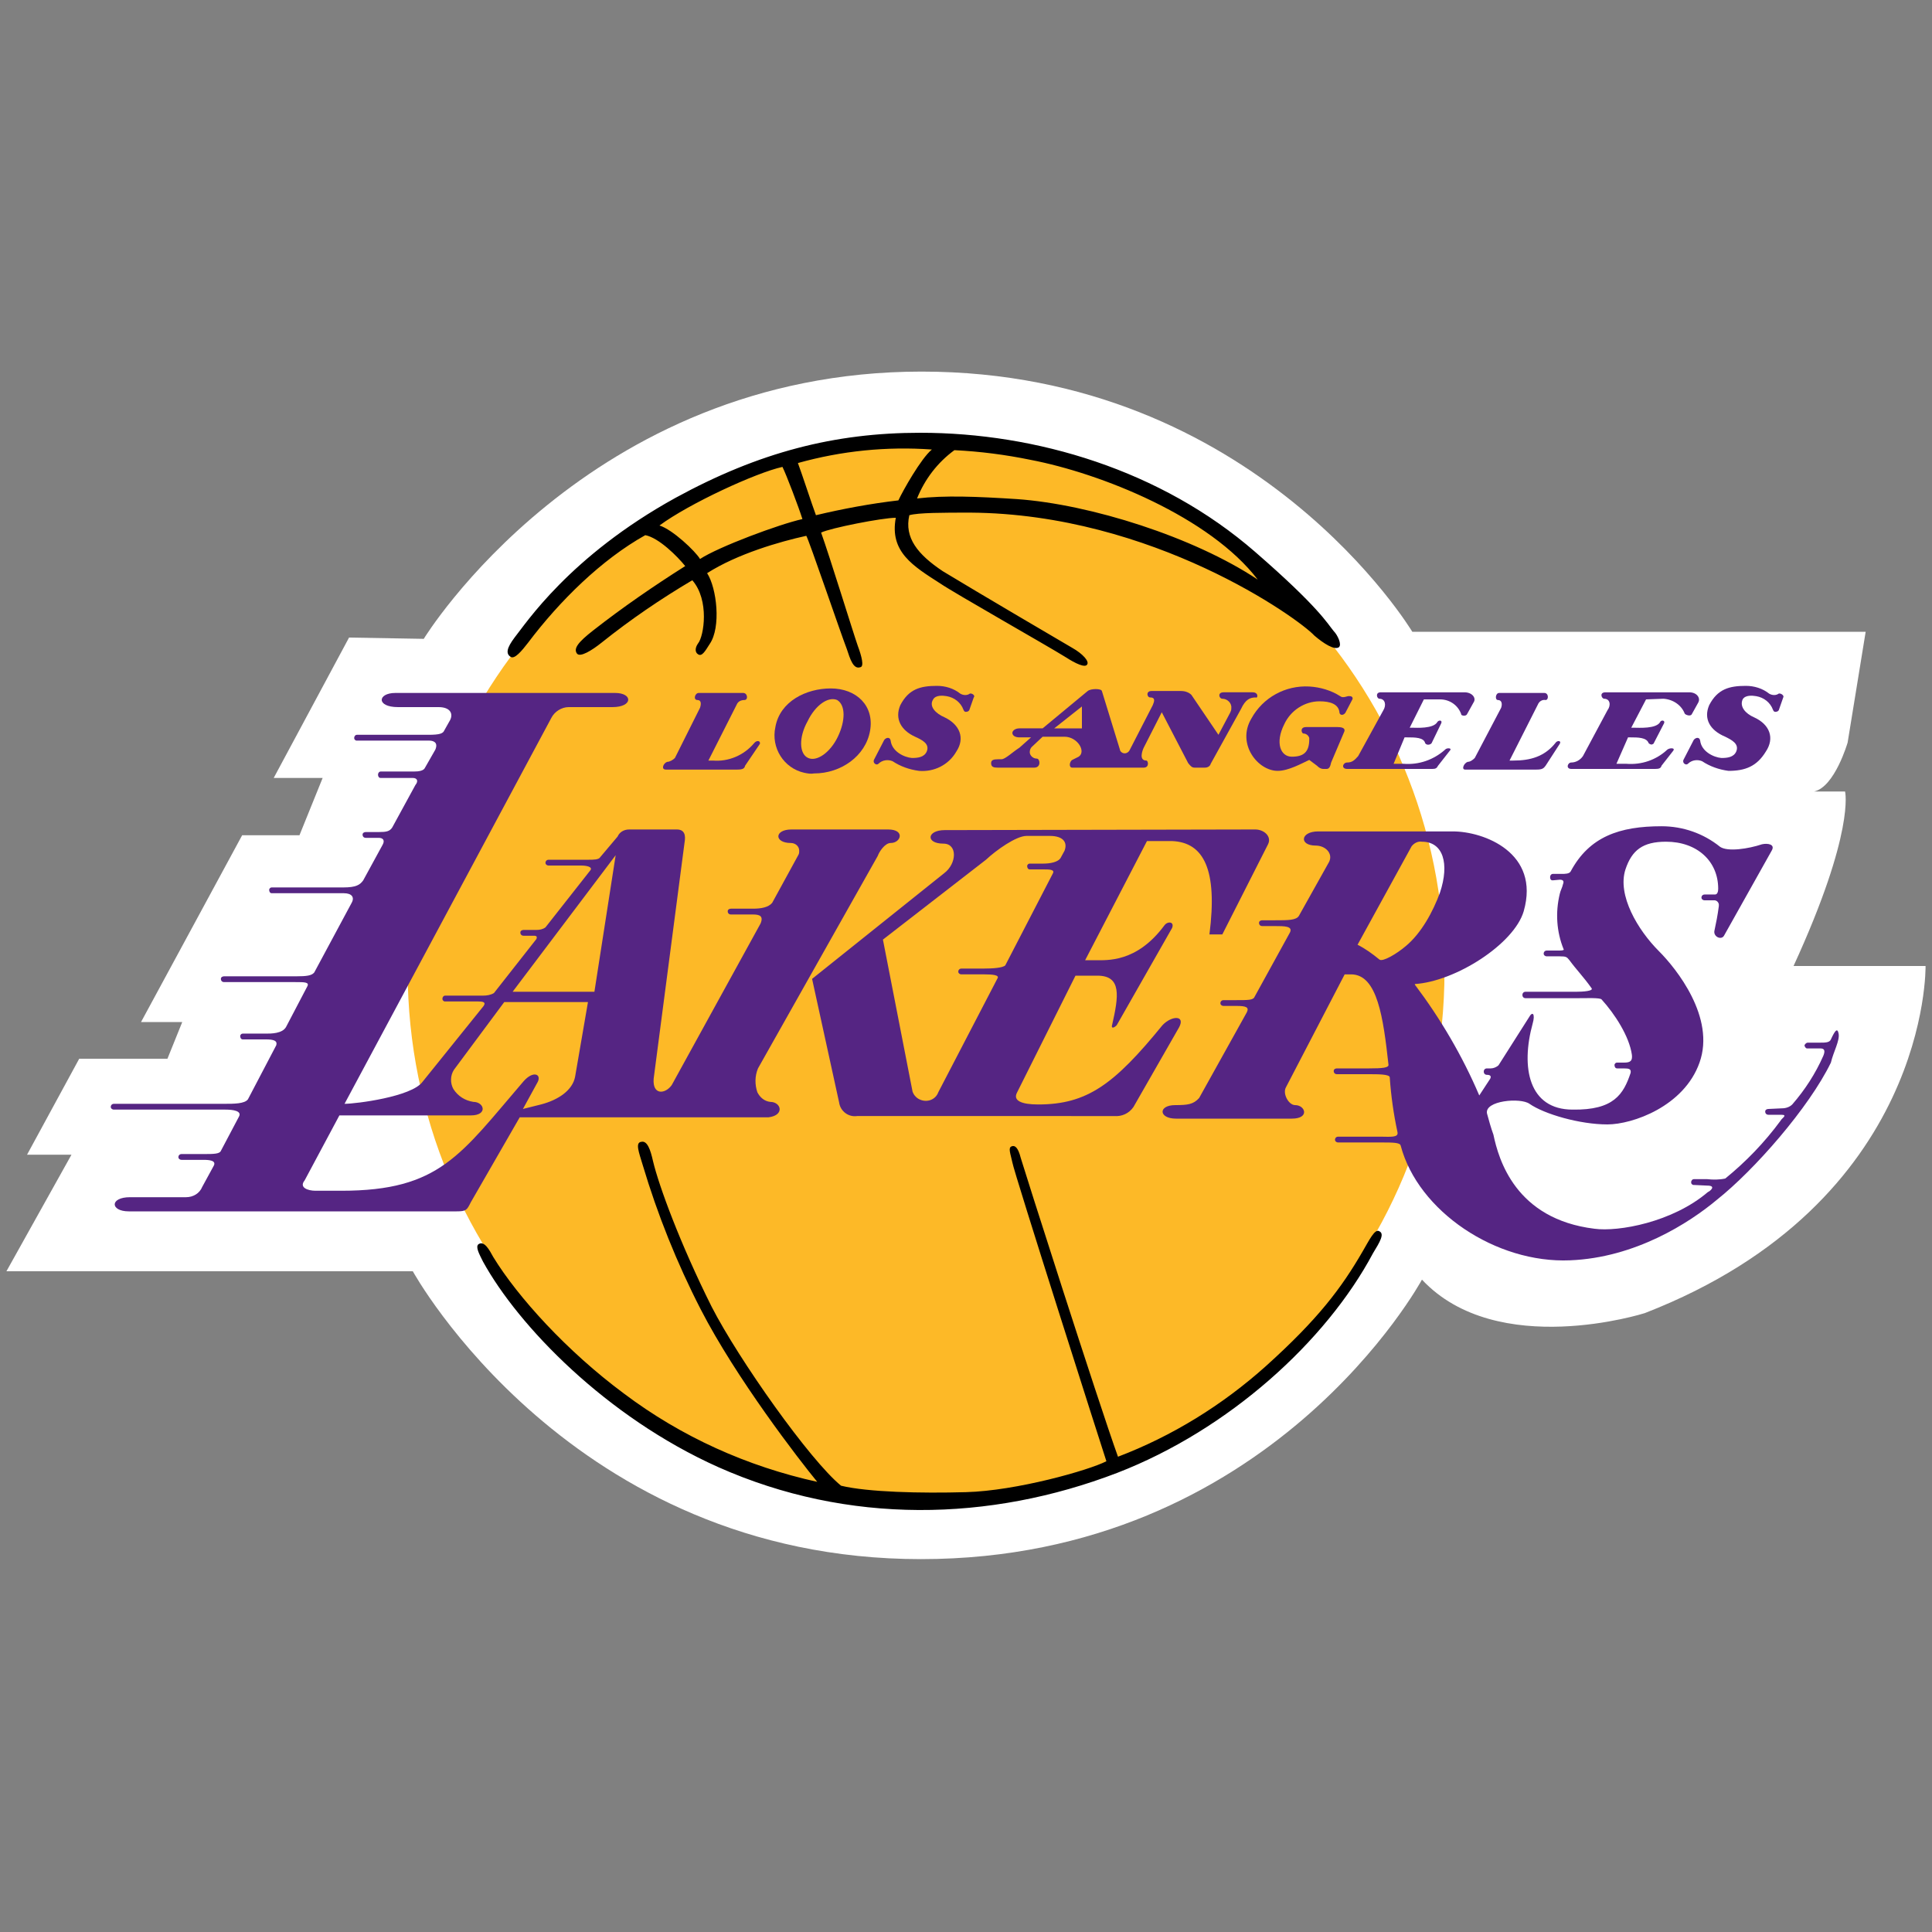<?xml version="1.0" encoding="utf-8"?>
<!-- Generator: Adobe Illustrator 23.0.6, SVG Export Plug-In . SVG Version: 6.00 Build 0)  -->
<svg version="1.1"
	 id="Layer_1" xmlns:cc="http://creativecommons.org/ns#" xmlns:dc="http://purl.org/dc/elements/1.1/" xmlns:rdf="http://www.w3.org/1999/02/22-rdf-syntax-ns#"
	 xmlns="http://www.w3.org/2000/svg" xmlns:xlink="http://www.w3.org/1999/xlink" x="0px" y="0px" viewBox="0 0 300 300"
	 style="enable-background:new 0 0 300 300;" xml:space="preserve">
<rect x="0" y="0" width="300" height="300" fill="#808080" stroke="none"/>
<style type="text/css">
	.st0{fill:#FFFFFF;}
	.st1{fill:#FDB927;}
	.st2{fill:#552583;}
</style>
<g>
	<path class="st0" d="M65.8,99.2c0,0,25.3-41.5,77.3-41.5s76.2,40.4,76.2,40.4h70.4l-2.8,17.2c0,0-2,6.9-5.2,7.6h4.8
		c0,0,1.6,6.2-8,27.1H299c0,0,0.7,36.7-43.6,53.9c0,0-22.9,7.3-34.6-5.2c0,0-23.4,43.4-77.8,43.4s-78.9-44.7-78.9-44.7H1l10.1-18.1
		H4.2l8.1-14.9H26l2.3-5.7h-6.4l15.7-29h8.9l3.6-8.9h-7.6l11.7-21.8L65.8,99.2z"/>
	<path class="st1" d="M143.8,232.5c44.4,0,80.5-36.5,80.5-81.7c0-45-36.1-81.6-80.5-81.6s-80.5,36.5-80.5,81.6
		C63.4,196,99.4,232.5,143.8,232.5z"/>
	<path class="st2" d="M152.7,150.4h-3.4c-0.3,0-0.5,0.2-0.5,0.5c0,0.2,0.2,0.4,0.5,0.4h3.6c1.2,0,2.3,0.1,2,0.6l-9.2,17.7
		c-0.4,1.1-1.6,1.6-2.7,1.2c-0.6-0.2-1.1-0.7-1.3-1.3l-4.6-23.6l16-12.4c1.6-1.5,4.7-3.7,6.3-3.7h3.6c2.1,0,2.8,1,2.3,2.3l-0.6,1.1
		c-0.4,0.7-1.7,0.9-2.7,0.9h-2.1c-0.2,0-0.3,0.1-0.4,0.3c0,0,0,0.1,0,0.1c0,0.2,0.1,0.5,0.4,0.5h2.1c0.9,0,1.8,0,1.5,0.6l-7.4,14.3
		C155.7,150.3,154.1,150.4,152.7,150.4z M180.5,159.2c-7.5,9.2-11.7,12.3-19.3,12.3c-2.6,0-3.9-0.6-3.3-1.8l9.1-18.2h3.4
		c3.8,0,3.3,3.2,2.3,7.6c-0.2,0.6,0.2,0.6,0.7,0.1l8.6-15.1c0.4-1-0.7-1.1-1.2-0.4c-4.3,5.8-8.9,5.4-10.8,5.4h-1.5l9.6-18.5h3.9
		c4.9,0.2,7.1,4.4,5.8,14.5h2l7.1-14c0.6-1.2-0.6-2.3-2-2.3l-48.2,0.1c-2.8,0-3,2.1-0.2,2.1c2.2,0,2.1,3.1,0.1,4.6l-20.5,16.4
		l4.2,19.2c0.2,1.4,1.5,2.3,2.8,2.1H173c1.2,0.1,2.3-0.4,3-1.4l7.1-12.4C184.1,157.6,181.9,157.7,180.5,159.2z"/>
	<path class="st2" d="M92.3,154H79.6l16-21.2L92.3,154z M89.3,167.2c-0.4,2.1-2.6,3.6-5.3,4.3l-2.8,0.7l2.3-4.2
		c0.6-1.2-0.7-1.8-2.2-0.1c-9.8,11.4-13,17-28.3,17H49c-1.2,0-2.6-0.5-1.7-1.6l5.4-10.1h20.4c2.7,0,2.1-2.1,0.4-2.1
		c-1.3-0.2-2.4-0.9-3.1-2c-0.5-0.9-0.5-2.1,0.1-3l7.8-10.5h13L89.3,167.2z M119.6,171.1c-0.9-0.1-1.6-0.7-2-1.5
		c-0.4-1.2-0.4-2.5,0.1-3.7l18.6-33c0.2-0.6,1.1-2,2-2c1.6,0,2.3-2.1-0.4-2.1h-15c-2.7,0-2.7,2.1-0.1,2.1c0.7,0,1.3,0.5,1.3,1.2
		c0,0.2,0,0.4-0.1,0.6l-4.1,7.5c-0.6,0.7-1.7,0.9-3,0.9h-3.4c-0.2,0-0.5,0.1-0.5,0.4c0,0.3,0.2,0.5,0.5,0.5h3.4c1,0,1.7,0.2,1.2,1.4
		l-13.8,25.1c-1,1.4-3,1.6-2.8-1l4.8-36.7c0.2-1.1,0-2-1.2-2h-7.4c-0.8,0-1.5,0.4-1.8,1.1l-2.7,3.2c-0.2,0.4-1.1,0.4-1.8,0.4h-6.2
		c-0.3,0-0.5,0.2-0.5,0.5c0,0.2,0.2,0.4,0.5,0.4h5c0.9,0,1.8,0.2,1.5,0.7l-7,8.9c-0.4,0.3-0.9,0.4-1.4,0.4h-2
		c-0.2,0-0.5,0.1-0.5,0.4c0,0.3,0.2,0.5,0.5,0.5h1.6c0.5,0,0.5,0.2,0.4,0.5l-6.6,8.4c-0.5,0.3-1.1,0.4-1.7,0.4h-5.9
		c-0.2,0-0.4,0.2-0.4,0.5c0,0.2,0.1,0.3,0.3,0.4c0,0,0.1,0,0.1,0h5c0.9,0,1.4,0.1,1,0.7l-9.5,11.8c-1.7,2.3-10.3,3.4-12.1,3.4
		l32.1-59.9c0.5-1,1.6-1.7,2.7-1.7h6.8c3.2,0,3.2-2.2,0.4-2.2H61.4c-2.8,0-3,2.2,0.4,2.2h6.3c1.8,0,2.3,1,1.8,2l-0.9,1.6
		c-0.2,0.5-0.7,0.7-2.5,0.7H55.4c-0.2,0-0.4,0.2-0.4,0.5c0,0.2,0.1,0.3,0.3,0.4c0,0,0.1,0,0.1,0h11.2c0.6,0,1.5,0.2,1,1.4l-1.6,2.8
		c-0.2,0.5-1,0.6-1.7,0.6h-5.2c-0.2,0-0.4,0.2-0.4,0.5c0,0.2,0.1,0.5,0.4,0.5h5c0.7,0,0.9,0.5,0.4,1.1l-3.6,6.6
		c-0.4,0.6-0.9,0.7-2.1,0.7h-2c-0.2,0-0.5,0.1-0.5,0.4c0,0.3,0.2,0.5,0.5,0.5h2c0.7,0,1,0.4,0.6,1.1l-3,5.5
		c-0.5,0.7-1.1,1.1-3.1,1.1H42.2c-0.2,0-0.3,0.1-0.4,0.3c0,0,0,0.1,0,0.1c0,0.2,0.1,0.5,0.4,0.5h11.2c1.2,0,1.7,0.6,1.2,1.5
		l-5.8,10.8c-0.4,0.5-1.2,0.6-2.8,0.6H34.8c-0.2,0-0.5,0.1-0.5,0.4c0,0.3,0.2,0.5,0.5,0.5h11.1c1.4,0,2.2,0,1.8,0.7l-3.3,6.3
		c-0.6,1-2.3,1-3.1,1h-3.6c-0.2,0-0.3,0.1-0.4,0.3c0,0,0,0.1,0,0.1c0,0.2,0.1,0.5,0.4,0.5h3.6c1.2,0,1.8,0.2,1.6,0.9l-4.4,8.4
		c-0.5,0.7-2.2,0.7-3.6,0.7H17.7c-0.3,0-0.5,0.2-0.5,0.5c0,0.2,0.2,0.4,0.5,0.4H35c1.2,0,2.6,0.2,2.1,1.1l-2.8,5.3
		c-0.2,0.5-1.2,0.5-2.7,0.5h-3.4c-0.3,0-0.5,0.2-0.5,0.5c0,0.2,0.2,0.4,0.5,0.4h3.4c0.9,0,2,0.1,1.6,0.9l-1.8,3.3
		c-0.4,1-1.4,1.6-2.5,1.6h-8.7c-3.2,0-3.1,2.2-0.2,2.2h50.9c1.5,0,1.6-0.2,2.2-1.4l7.6-13.2h38.6
		C121.9,173.2,121.3,171.1,119.6,171.1z"/>
	<path class="st2" d="M218.3,146.9c-1.4,1.2-3.6,2.5-4.1,2.1c-1.1-0.9-2.2-1.7-3.4-2.3l8.4-15.3c0.4-0.5,1-0.8,1.6-0.7
		c3.3,0,4.3,3.4,2.8,7.9C222.5,141.6,220.7,144.9,218.3,146.9z M285.5,160.5c-0.2-1-0.6-0.4-1.2,0.9c-0.2,0.5-0.9,0.5-1.6,0.5h-2
		c-0.2,0-0.4,0.2-0.5,0.4c0,0.2,0.2,0.5,0.4,0.5c0,0,0.1,0,0.1,0h2c0.7,0,0.7,0.5,0.4,1.2c-1.2,2.7-2.8,5.2-4.8,7.5
		c-0.4,0.4-1,0.6-1.6,0.6l-2.1,0.1c-0.2,0-0.5,0.1-0.5,0.4c0,0.3,0.2,0.5,0.5,0.5h2c1.1,0,0,0.6-0.1,0.9c-2.5,3.4-5.4,6.4-8.6,9
		c-0.9,0.2-1.9,0.2-2.8,0.1h-2.1c-0.2,0-0.4,0.2-0.4,0.5c0,0.2,0.1,0.3,0.3,0.4c0,0,0.1,0,0.1,0l2.1,0.1c1.5,0,0.4,0.9,0.1,1
		c-5.5,4.7-13.9,6.2-17.6,5.7c-12.3-1.5-14.9-10.8-15.7-14.6c-0.4-1.1-0.7-2.2-1-3.3c-0.4-2,5.2-2.5,6.6-1.5
		c2.3,1.6,7.8,3.2,12.1,3.2c3.9,0,11.9-2.8,14.3-9.6c2.5-7-3.6-14.6-6.3-17.3c-3.3-3.3-6.5-8.7-5.2-12.7c1-3,2.7-4.3,6.3-4.3
		c4.8,0,8.1,3,8.1,7.3c0,0.4-0.1,0.9-0.5,0.9h-1.6c-0.3,0-0.5,0.2-0.5,0.5c0,0.2,0.2,0.4,0.5,0.4h1.5c0.3,0,0.6,0.2,0.7,0.6
		c0,0.1,0,0.2,0,0.3c-0.2,1.5-0.4,2.5-0.7,3.9c-0.1,0.9,1.1,1.4,1.5,0.7l7.4-13.2c0.6-1-0.6-1.2-1.5-1c-2.1,0.7-5.3,1.2-6.5,0.4
		c-2.6-2.1-5.8-3.2-9.1-3.2c-6.5,0-11.2,1.6-14.1,7c-0.2,0.4-0.9,0.4-1.4,0.4h-1.4c-0.2,0-0.4,0.2-0.4,0.5s0.1,0.5,0.4,0.5l1.1-0.1
		c0.5,0,0.7,0.2,0.5,0.7c-0.1,0.5-0.4,1-0.5,1.5c-0.7,2.9-0.5,5.9,0.6,8.6c0.1,0.1-0.1,0.2-0.6,0.2h-2c-0.3,0-0.5,0.2-0.5,0.5
		c0,0.2,0.2,0.4,0.5,0.4h2c1,0,1.1,0.1,1.5,0.6c1.1,1.5,2.2,2.6,3.4,4.3c0.5,0.5-1.4,0.6-2.3,0.6h-7.9c-0.3,0-0.5,0.2-0.5,0.5
		c0,0.3,0.2,0.5,0.5,0.5c0,0,0,0,0,0h8c1.4,0,3.6-0.1,3.8,0.2c2,2.2,4.3,5.7,4.7,8.6c0.1,0.9-0.2,1.2-1.2,1.2h-1.1
		c-0.2,0-0.3,0.1-0.4,0.3c0,0,0,0.1,0,0.1c0,0.2,0.1,0.5,0.4,0.5h1c0.9,0,1.2,0.1,1.1,0.7c-1.1,3.3-2.6,5.8-9,5.7
		c-6.8,0-8.1-6.5-6.2-13.4c0.4-1.4,0-2-0.6-0.9l-4.7,7.4c-0.3,0.3-0.8,0.5-1.2,0.5h-0.6c-0.3,0-0.5,0.2-0.5,0.5
		c0,0.3,0.2,0.5,0.5,0.5c0,0,0,0,0,0c0.5,0,0.7,0.2,0.5,0.6l-1.7,2.6c-2.6-6.1-6-11.9-10-17.2v-0.1c6.3-0.4,15.4-6.2,16.9-11.3
		c2.6-9.1-6.2-12.4-11-12.4h-20.9c-2.8,0-3,2.2-0.4,2.2c1.5,0,2.7,1.2,2.1,2.5l-4.7,8.4c-0.4,0.7-1.7,0.7-3.7,0.7h-2
		c-0.2,0-0.5,0.1-0.5,0.4c0,0.3,0.2,0.5,0.5,0.5h2c1.4,0,2.8,0,2.3,1l-5.5,10c-0.2,0.5-1,0.5-2.8,0.5h-2c-0.3,0-0.5,0.2-0.5,0.5
		c0,0.2,0.2,0.4,0.5,0.4h2c1.5,0,2,0.2,1.6,1l-7.4,13.3c-0.9,1-1.8,1.1-3.7,1.1c-2.7,0-2.6,2.1,0.1,2.1h18c2.8,0,2.1-2.1,0.5-2.1
		c-1,0-2-1.8-1.4-2.8l9.1-17.5h1c4.1,0,5,6.8,5.8,14c0.1,0.5-0.9,0.6-3,0.6h-5c-0.2,0-0.5,0.1-0.5,0.4c0,0.3,0.2,0.5,0.5,0.5h5
		c1.4,0,3.2,0,3.2,0.5c0.2,2.9,0.6,5.7,1.2,8.5c0.2,0.9-1.2,0.7-2.7,0.7h-6.5c-0.3,0-0.5,0.2-0.5,0.5c0,0.2,0.2,0.4,0.5,0.4h6.5
		c2,0,3.1,0,3.2,0.5c2.7,10.2,14.8,18.3,26.3,17.8c10.1-0.4,18.5-5.8,22.8-9.4c5.8-4.6,14.3-14.3,17.7-21.3
		C284.7,163.3,285.7,161.6,285.5,160.5z"/>
	<path class="st2" d="M117.1,115.4c-1.6,1.9-4,2.9-6.4,2.7H110l4.4-8.7c0.2-0.5,0.7-0.7,1.2-0.7c0.6,0,0.5-1.1-0.2-1.1h-6.9
		c-0.6,0-0.9,1.1-0.2,1.1c0.6,0,0.6,0.6,0.4,1.2l-3.9,7.8c-0.3,0.3-0.8,0.6-1.2,0.6c-0.6,0.2-1,1.2-0.2,1.2h11.1
		c0.9,0,1.1-0.2,1.2-0.6l2.3-3.4C118.1,115,117.5,114.9,117.1,115.4z"/>
	<path class="st2" d="M150.6,107.7c-0.4,0.3-1,0.3-1.5,0c-1-0.8-2.3-1.2-3.6-1.2c-2.6,0-4.4,0.5-5.7,3c-0.9,2.1,0.1,3.9,2.3,4.9
		c1.1,0.5,2.3,1.1,1.8,2.3c-0.4,0.9-1.4,1-2.3,1c-1.2-0.1-3.1-1-3.3-2.7c-0.1-0.6-0.7-0.5-1-0.1l-1.6,3.1c-0.2,0.5,0.4,0.9,0.7,0.6
		c0.6-0.6,1.5-0.7,2.2-0.4c1.2,0.8,2.6,1.3,4.1,1.5c2.3,0.2,4.6-0.9,5.8-3c1.4-2.1,0.5-4.2-1.8-5.3c-1.4-0.6-2.5-1.7-1.8-2.8
		c0.4-0.7,1.5-0.6,2.1-0.5c1.2,0.2,2.2,1,2.6,2.1c0.1,0.3,0.3,0.4,0.6,0.3c0.1,0,0.2-0.1,0.3-0.2l0.7-2
		C151.5,108,150.9,107.6,150.6,107.7z"/>
	<path class="st2" d="M227.8,110.9l1-1.8c0.5-0.7-0.2-1.6-1.4-1.6h-13c-0.9,0-0.6,1-0.2,1c0.9,0,1.1,1,0.6,1.8l-3.9,7.1
		c-0.6,0.7-1,1-1.7,1c-0.7,0-1,1,0,1h13.2c0.5,0,0.7-0.1,0.9-0.5l1.8-2.3c0.5-0.5-0.5-0.5-0.7-0.2c-1.8,1.6-4.1,2.4-6.5,2.2h-1.5
		l1.7-4.1h0.4c1.2,0,2.6,0,2.8,0.9c0.2,0.3,0.6,0.3,0.9,0.1c0,0,0.1-0.1,0.1-0.1l1.5-3.1c0.2-0.5-0.4-0.5-0.6-0.2
		c-0.6,1.1-3.3,0.9-3.9,0.9h-0.4l2.2-4.4h2.5c1.5,0,2.8,0.9,3.3,2.3C226.8,111.1,227.6,111.3,227.8,110.9z"/>
	<path class="st2" d="M163.7,113.1l4.3-3.4v3.4H163.7z M194.5,107.5H190c-1,0-0.7,1-0.2,1c0.8,0,1.5,0.7,1.4,1.5
		c0,0.3-0.1,0.5-0.2,0.7l-1.8,3.4l-4.2-6.2c-0.4-0.4-1-0.6-1.6-0.6h-4.6c-0.9,0-0.7,1-0.2,1c0.9,0,0.6,0.7,0.4,1.2l-3.6,7
		c-0.2,0.4-0.7,0.6-1.1,0.4c-0.2-0.1-0.4-0.3-0.4-0.5l-2.8-9.1c-0.1-0.4-1.7-0.4-2.2,0l-7,5.8h-3.6c-0.7,0-1.1,0.4-1.1,0.7
		c0,0.4,0.4,0.7,1.1,0.7h1.8l-1.8,1.6c-1.1,0.7-2.2,1.8-2.8,1.8h-0.5c-0.7,0-1.1,0.1-1.1,0.6c0,0.6,0.4,0.7,1,0.7h5.7
		c1.1,0,0.9-1.4,0.4-1.4c-0.6,0-1.1-0.5-1.1-1c0-0.3,0.1-0.6,0.3-0.8l1.7-1.6h3.4c2,0,3.4,2.3,2.2,3.1l-1,0.5
		c-0.4,0.2-0.6,1.2,0,1.2h11.1c0.9,0,0.7-1.1,0.4-1.1c-1.2,0-0.6-1.6-0.4-2l2.8-5.5l4.1,7.9c0.4,0.5,0.6,0.7,1,0.7h1.6
		c0.4,0,0.8-0.2,0.9-0.6l4.7-8.5c0.7-1.5,1.4-1.8,2.3-1.8C195.3,108.5,195.5,107.5,194.5,107.5z"/>
	<path class="st2" d="M130.1,114.4c-1.2,2.5-3.3,3.9-4.6,3.3c-1.4-0.6-1.5-3.2-0.1-5.7c1.2-2.5,3.2-3.9,4.6-3.3
		C131.3,109.5,131.3,111.9,130.1,114.4z M129,106.9c-3.8,0-7.9,2-8.6,6c-0.7,3.2,1.3,6.4,4.5,7.1c0.5,0.1,1,0.2,1.5,0.1
		c4.2,0,8-2.7,8.7-6.6S133,106.9,129,106.9z"/>
	<path class="st2" d="M207.7,112.9h-4.9c-1,0-0.7,1-0.4,1c0.4,0,0.8,0.3,0.9,0.7c0,0.1,0,0.1,0,0.2c0,2-0.9,2.7-2.7,2.7
		s-2.6-2.2-1.2-5c1-2.2,3.2-3.6,5.5-3.6c1.6,0,3,0.4,3.1,1.8c0.1,0.4,0.6,0.4,0.9,0l1.1-2.1c0.1-0.2,0-0.5-0.4-0.5
		c-0.4-0.1-1,0.4-1.5,0c-1.4-0.9-3.1-1.4-4.8-1.5c-3.7-0.2-7.2,1.7-9,5c-2.3,3.9,1,8.1,4.1,8.1c1.7,0,3.8-1.2,4.9-1.7l1.2,0.9
		c0.3,0.3,0.6,0.5,1,0.5h0.5c0.5,0,0.6-0.6,0.7-1l2-4.7C208.9,113.3,208.8,112.9,207.7,112.9z"/>
	<path class="st2" d="M276.2,107.7c-0.4,0.3-1,0.3-1.5,0c-1-0.8-2.3-1.2-3.6-1.2c-2.6,0-4.4,0.5-5.7,3c-0.9,2.1,0.1,3.9,2.5,4.9
		c1,0.5,2.2,1.1,1.7,2.3c-0.4,0.9-1.4,1-2.3,1c-1.2-0.1-3.1-1-3.3-2.7c-0.1-0.6-0.7-0.5-1-0.1l-1.6,3.1c-0.2,0.5,0.4,0.9,0.7,0.6
		c0.6-0.6,1.5-0.7,2.2-0.4c1.2,0.8,2.6,1.3,4.1,1.5c2.6,0,4.4-0.7,5.8-3c1.4-2.1,0.6-4.2-1.8-5.3c-1.4-0.6-2.3-1.7-1.8-2.8
		c0.4-0.7,1.5-0.6,2.1-0.5c1.2,0.2,2.2,1,2.6,2.1c0.1,0.3,0.3,0.4,0.6,0.3c0.1,0,0.2-0.1,0.3-0.2l0.7-2
		C277.1,108,276.5,107.6,276.2,107.7z"/>
	<path class="st2" d="M241.5,115.4c-1.7,2.1-3.9,2.7-6.5,2.7h-0.6l4.4-8.7c0.2-0.5,0.7-0.8,1.2-0.7c0.5,0,0.5-1.1-0.2-1.1h-7
		c-0.6,0-0.7,1.1-0.2,1.1c0.6,0,0.7,0.6,0.5,1.2l-4.1,7.8c-0.3,0.3-0.7,0.6-1.1,0.6c-0.6,0.2-1,1.2-0.4,1.2h11.1
		c0.9,0,1.1-0.2,1.4-0.6l2.2-3.4C242.5,115,241.8,114.9,241.5,115.4z"/>
	<path class="st2" d="M258.3,108.5c1.5,0.1,2.8,1,3.3,2.3c0.1,0.2,0.9,0.5,1.1,0.1l1-1.8c0.4-0.7-0.2-1.6-1.4-1.6h-13
		c-1,0-0.6,1-0.2,1c0.9,0,1.1,1,0.5,1.8l-3.8,7.1c-0.4,0.6-1.1,1-1.8,1c-0.6,0-0.9,1,0,1H257c0.6,0,0.9-0.1,1-0.5l1.8-2.3
		c0.4-0.5-0.5-0.5-0.9-0.2c-1.7,1.6-4,2.4-6.4,2.2H251l1.8-4.1h0.4c1.1,0,2.5,0,2.8,0.9c0.2,0.2,0.5,0.3,0.7,0.1
		c0.1,0,0.1-0.1,0.1-0.1l1.6-3.1c0.2-0.5-0.5-0.5-0.6-0.2c-0.6,1.1-3.3,0.9-4.1,0.9h-0.4l2.3-4.4L258.3,108.5z"/>
	<path d="M157.9,77.5c-6.2-0.4-11.2-0.6-15.5-0.1c1.2-3,3.2-5.6,5.8-7.5c4,0.2,7.9,0.7,11.8,1.5c11,2.1,27.9,8.9,35.3,18.6
		C185.4,83.4,169.3,78.3,157.9,77.5z M139.5,77.7c-4.3,0.5-8.6,1.3-12.8,2.3c-0.6-1.6-2.2-6.5-2.8-8.1c6.8-1.9,13.8-2.6,20.8-2.1
		C143,71.2,140.2,76.2,139.5,77.7z M108.7,86.8c-0.7-1.2-4.3-4.6-6.3-5.2c4.6-3.4,15-8.2,19.1-9.1c0.6,1.2,2.5,6.2,3.1,8.1
		C121,81.4,111.6,84.9,108.7,86.8z M207.1,98c-1-1.2-2.3-3.7-12.2-12.3c-14.6-12.7-34-18.5-52-18.5c-13.3,0-25,3-38,10.1
		c-16.5,9.1-23.3,19.6-25,21.7c-1.2,1.6-1.4,2.5-0.6,3c0.6,0.4,1.7-0.9,2.7-2.2c4.9-6.5,11.4-12.9,18.2-16.7c2.1,0.4,5,3.3,6.2,4.8
		c-4.9,3.1-9.7,6.4-14.3,10c-2.3,1.8-3.1,2.8-2.5,3.6c0.5,0.6,2.3-0.5,3.8-1.7c4.5-3.6,9.2-6.8,14.1-9.7c2.7,3.1,1.8,8.7,0.9,9.8
		c-0.5,0.7-0.5,1.4,0,1.7c0.6,0.4,1.1-0.5,1.8-1.6c1.8-2.6,1.1-8.7-0.4-11c4.7-3,11.3-4.9,15.4-5.8c0.4,0.6,5.3,15,6.3,17.6
		c0.5,1.5,1,3.2,2.1,2.8c0.6-0.1,0.2-1.7-0.4-3.3c-0.7-2-4.4-14-5.7-17.6c1.4-0.7,9.5-2.3,11.6-2.3c-1,5.3,2.7,7.5,6.9,10.2
		c2.2,1.5,16.5,9.6,19.4,11.4c1.7,1.1,3.1,1.7,3.4,1.2c0.4-0.5-0.7-1.7-2.3-2.6c-1.2-0.7-14.5-8.5-20.1-11.9c-3.9-2.6-6-5.2-5.2-8.7
		c1.4-0.4,5.3-0.4,9.5-0.4c28.3,0.2,50.9,16.4,53.4,19.1c1.4,1.2,3.1,2.3,3.8,1.8C208.4,100.1,207.7,98.6,207.1,98L207.1,98z"/>
	<path d="M213.2,194.6c1.1-1.8,1.8-3,1-3.4c-0.7-0.5-1.6,1.4-2.6,3.1c-3.3,5.7-6.9,10.5-15,17.8c-6.8,6.1-14.6,10.9-23,14.1
		c-3.1-8.6-14.8-45.3-15.1-46.4c-0.4-1.6-0.9-2-1.4-1.8c-0.6,0.2-0.2,1.1,0.1,2.5c0.2,1.4,14.1,44.9,14.6,46.4
		c-2.7,1.4-14,4.6-21.8,4.8c-7,0.2-15.3,0-19.4-1c-4.8-3.9-15.9-19.6-20.1-27.8c-4.9-9.8-8.2-18.8-9.1-22.6c-0.4-1.8-0.9-3.2-1.8-3
		c-1,0.1-0.4,1.6,0.2,3.6c2.3,7.7,5.3,15.2,9,22.4c5.5,10.7,15.3,23.4,18.1,26.8c-10.9-2.4-21.1-7-30-13.7
		c-8.9-6.6-16.5-15-20.3-21.2c-0.6-1.1-1.4-2.6-2.3-2c-0.5,0.4,0.1,1.5,0.7,2.7c5.5,10,19.1,24.1,36.5,31.9c20.2,9,42.2,8.5,62,0.9
		C190.8,222,205.9,208.3,213.2,194.6z"/>
</g>
</svg>
